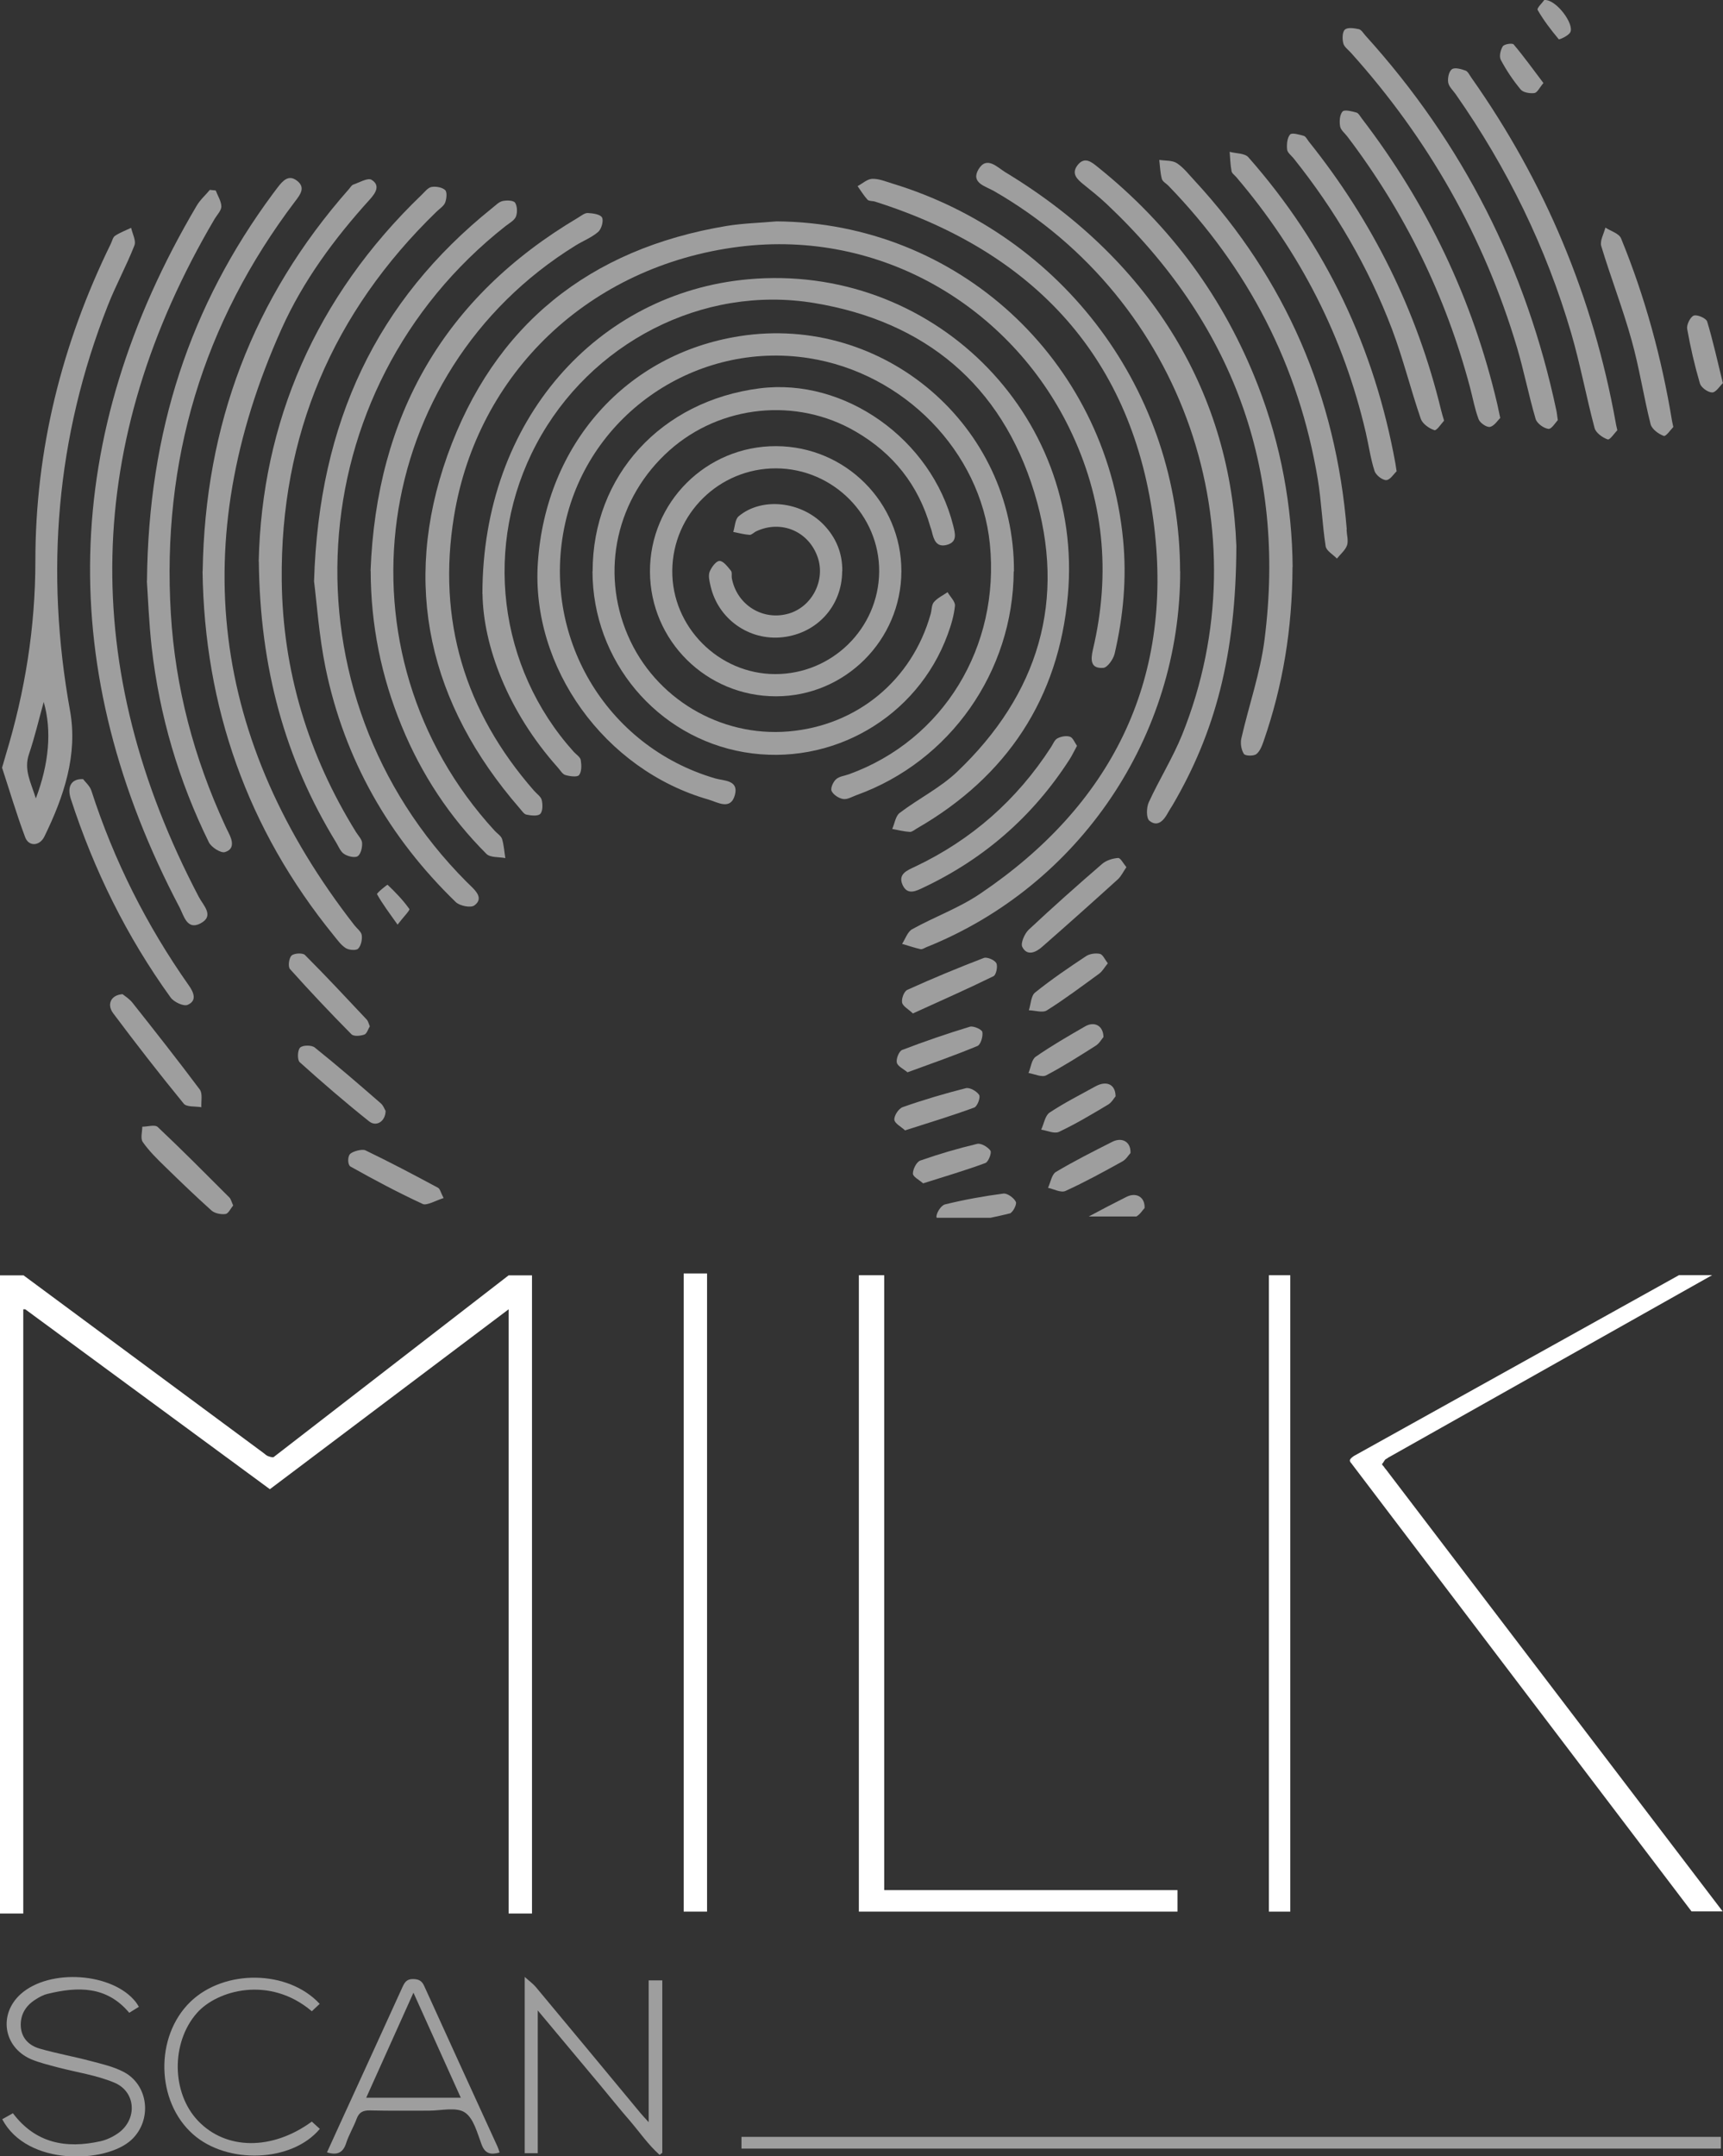 <?xml version="1.0" encoding="UTF-8"?>
<svg id="Layer_2" data-name="Layer 2" xmlns="http://www.w3.org/2000/svg" viewBox="0 0 146.65 183.51">
  <rect x="0" y="0" width="146.65" height="183.51" fill="#333333" stroke="none"/>
  <defs>
    <style>
      .cls-1 {
        fill: #fff;
      }

      .cls-2 {
        fill: none;
        stroke: #9e9e9e;
        stroke-miterlimit: 10;
      }

      .cls-3 {
        fill: #9e9e9e;
      }
    </style>
  </defs>
  <g id="Layer_1-2" data-name="Layer 1">
    <g id="Blue">
      <g>
        <path class="cls-1" d="m1.99,108.53l20.48,15.16c.11.1.22.18.33.23.28.1.44.13.5.08l19.99-15.46h1.99v54.31h-1.99v-51.42l-20.32,15.31-20.82-15.31h-.17v51.42H0v-54.31h1.99Z"/>
        <path class="cls-1" d="m60.18,108.38v54.31h-1.99v-54.31h1.99Z"/>
        <path class="cls-1" d="m75.26,108.53v52.33h24.96v1.83h-27.12v-54.16h2.16Z"/>
        <path class="cls-1" d="m109.82,108.53v54.16h-1.82v-54.16h1.82Zm5.26,16.07c-.17-.15-.22-.28-.17-.38.05-.1.17-.2.33-.31l27.67-15.39h2.82l-27.59,15.54c-.06.05-.11.09-.17.11-.06.03-.11.09-.17.19-.06.1-.11.18-.17.23,0,.05.03.1.08.15.05.05.1.1.12.15.03.05.07.1.12.15l28.67,37.63h-2.65l-28.92-38.09Z"/>
      </g>
      <g>
        <path class="cls-3" d="m55.21,168.54c.43,0,.77,0,1.16,0,0,4.92,0,9.8,0,14.68-.08.06-.16.11-.23.17-.96-.85-1.69-1.92-2.52-2.89-.89-1.02-1.73-2.08-2.6-3.12-.85-1.02-1.7-2.03-2.55-3.05-.85-1.01-1.7-2.03-2.7-3.23,0,4.18,0,8.15,0,12.15h-1.11c0-4.92,0-9.81,0-15,.44.39.72.59.94.85,2.98,3.57,5.94,7.15,8.91,10.73.18.22.38.42.7.78,0-4.12,0-8.07,0-12.07Z"/>
        <path class="cls-3" d="m11.84,170.78c-.3.18-.57.35-.84.52-1.92-2.29-4.37-2.24-6.95-1.61-.37.09-.72.28-1.04.49-.84.53-1.29,1.3-1.24,2.28.06,1,.7,1.63,1.61,1.89,1.42.41,2.89.67,4.32,1.05.94.25,1.92.47,2.78.91,2.18,1.1,2.5,4.13.71,5.8-2.16,2.01-8.87,2.28-11-1.75.29-.16.58-.33.91-.51,1.92,2.55,4.51,3.04,7.46,2.38.53-.12,1.07-.38,1.52-.7,1.63-1.18,1.5-3.52-.36-4.29-1.51-.63-3.19-.87-4.79-1.29-.77-.21-1.56-.39-2.29-.7-2.36-1.03-2.78-3.83-.88-5.54,2.46-2.21,7.84-1.83,9.8.68.09.11.16.24.27.42Z"/>
        <path class="cls-3" d="m42.53,183.19c-.76.21-1.24.12-1.54-.68-.37-.97-.67-2.23-1.43-2.73-.73-.48-2.01-.15-3.05-.15-1.67,0-3.34.02-5.01-.02-.59-.01-.93.14-1.14.7-.26.71-.67,1.37-.9,2.09-.26.8-.74,1.05-1.63.78.36-.79.72-1.58,1.08-2.37,1.79-3.91,3.58-7.81,5.36-11.73.19-.41.38-.66.9-.65.48.01.74.15.94.6,2.06,4.55,4.15,9.1,6.23,13.65.07.15.12.32.18.5Zm-11.36-4.66c2.71,0,5.29,0,8.05,0-1.35-2.99-2.65-5.87-4.03-8.94-1.39,3.09-2.69,5.97-4.02,8.94"/>
        <path class="cls-3" d="m26.54,180.56c.22.2.45.41.68.62-2.36,2.84-7.87,3.05-10.79.46-3.16-2.79-3.27-8.32-.23-11.27,2.89-2.8,8.31-2.74,11.01.17-.22.21-.45.42-.67.63-3.6-3.06-8.07-1.8-9.79.16-2.19,2.5-2.17,6.78.11,9.17,2.38,2.49,6.3,2.53,9.68.06Z"/>
      </g>
      <line class="cls-2" x1="63.11" y1="182.36" x2="146.47" y2="182.36"/>
      <g>
        <path class="cls-3" d="m41.06,50.55c0-14.84,9.83-25.62,22.6-26.78,15.56-1.41,28.61,11.37,27.23,26.89-.78,8.77-5.18,15.43-12.86,19.85-.19.11-.4.3-.59.29-.5-.03-1-.16-1.5-.25.21-.47.28-1.1.64-1.37,1.59-1.21,3.45-2.13,4.88-3.49,6.92-6.59,9.37-14.62,6.57-23.79-2.8-9.16-9.31-14.55-18.72-16.11-9.54-1.58-19.09,3.42-23.65,11.99-4.56,8.57-3.29,19.02,3.17,26.2.21.23.55.44.6.7.07.42.09.98-.14,1.28-.15.2-.79.11-1.17,0-.26-.08-.44-.42-.65-.65-4.26-4.77-6.34-10.37-6.4-14.75Z"/>
        <path class="cls-3" d="m66.09,18.84c15.38.11,28.02,11.72,29.5,27.09.32,3.29.02,6.51-.72,9.7-.11.47-.61,1.18-.96,1.21-1.1.08-1.09-.67-.89-1.55,1.55-6.54.93-12.86-2.03-18.9-5-10.2-15.93-16.92-28.08-15.39-12.78,1.61-22.28,10.77-24.27,22.95-1.44,8.83.92,16.6,6.8,23.33.23.27.6.51.67.81.09.38.09.96-.13,1.18-.21.21-.78.14-1.17.06-.22-.04-.4-.34-.58-.54-7.69-8.86-10.09-18.96-6.15-30.03,3.95-11.09,12.09-17.59,23.76-19.53,1.4-.23,2.84-.26,4.26-.39Z"/>
        <path class="cls-3" d="m86.28,48.63c-.05,8.53-5.42,16.18-13.38,19.04-.38.14-.78.39-1.14.33-.37-.06-.83-.36-.98-.68-.11-.24.13-.78.38-1,.27-.25.73-.29,1.11-.43,8.02-2.91,12.86-10.84,11.98-19.6-.79-7.86-7.31-14.55-15.42-15.81-9.53-1.48-18.67,4.72-20.73,14.08-2.11,9.54,3.46,18.97,12.78,21.69.73.21,2.01.13,1.67,1.4-.36,1.35-1.48.62-2.24.4-8.86-2.53-15.13-11.26-14.53-20.17.68-10.08,7.52-17.76,17.17-19.27,12.26-1.92,23.43,7.65,23.35,20.03Z"/>
        <path class="cls-3" d="m50.44,48.62c0-8.12,5.82-14.5,14.22-15.57,7.23-.92,14.63,4.33,16.47,11.68.17.69.37,1.39-.53,1.64-.91.25-1.13-.45-1.29-1.14-.03-.13-.08-.26-.12-.38-1.02-3.57-3.17-6.27-6.36-8.12-5.03-2.94-11.5-2.27-15.84,1.59-4.51,4.01-5.92,10.26-3.55,15.76,2.3,5.35,7.85,8.66,13.67,8.17,5.83-.49,10.52-4.36,12.1-9.99.1-.34.07-.78.28-1.02.3-.35.77-.57,1.16-.84.22.38.66.79.63,1.15-.08.83-.33,1.66-.62,2.45-2.59,7.07-9.88,11.28-17.31,10.02-7.44-1.27-12.91-7.78-12.92-15.39Z"/>
        <path class="cls-3" d="m100.45,48.6c.02,14.06-8.56,26.78-21.6,32.01-.17.07-.35.2-.5.17-.53-.12-1.05-.3-1.57-.45.28-.43.47-1.04.86-1.25,1.91-1.06,4.01-1.81,5.8-3.03,11.1-7.49,16.41-18.02,14.79-31.29-1.74-14.22-10.15-23.29-23.75-27.6-.21-.07-.51-.03-.64-.16-.32-.35-.57-.77-.85-1.16.42-.22.83-.61,1.25-.62.55-.02,1.13.22,1.68.39,14.62,4.44,24.5,17.74,24.52,33Z"/>
        <path class="cls-3" d="m17.25,48.62c.19-12.45,4.28-23.27,12.45-32.53.12-.13.22-.33.37-.38.52-.18,1.23-.6,1.55-.41.77.47.36,1.12-.14,1.67-3.02,3.33-5.68,6.93-7.52,11.03-8.14,18.15-6,35.07,6.21,50.75.22.28.58.54.62.84.05.38-.06.9-.31,1.15-.17.17-.78.12-1.05-.05-.4-.25-.7-.68-1.01-1.06-7.38-9.07-11.02-19.48-11.18-31.01Z"/>
        <path class="cls-3" d="m26.73,49.47c.41-13.56,5.33-23.87,15.17-31.77.28-.22.56-.52.88-.59.34-.08.92-.06,1.06.14.19.3.21.85.07,1.19-.14.33-.56.55-.88.8-17.67,13.9-19.22,39.85-3.33,55.8.13.13.26.25.38.37.51.49,1.05,1.1.29,1.65-.31.22-1.23.04-1.57-.28-5.7-5.52-9.48-12.15-11.09-19.93-.56-2.74-.75-5.56-.98-7.38Z"/>
        <path class="cls-3" d="m.18,65.32c.15-.5.23-.8.32-1.1,1.63-5.37,2.51-10.83,2.51-16.47,0-9.48,2.25-18.47,6.41-26.98.12-.24.18-.57.37-.7.42-.28.91-.46,1.37-.68.11.5.44,1.1.28,1.5-.68,1.74-1.59,3.39-2.27,5.13-4.4,11.17-5.34,22.65-3.21,34.46.68,3.76-.53,7.33-2.18,10.71-.41.84-1.34.87-1.64.06-.75-2-1.35-4.05-1.97-5.93Zm3.54-5.58c-.41,1.48-.76,2.98-1.25,4.43-.46,1.34.15,2.39.58,3.78,1.11-2.92,1.38-5.76.67-8.21Z"/>
        <path class="cls-3" d="m18.36,16.21c.17.45.47.91.48,1.36,0,.34-.35.7-.56,1.04-11.19,18.99-11.59,38.24-1.35,57.74.38.72,1.36,1.61.11,2.25-1.12.57-1.39-.66-1.74-1.34-10.63-20.18-10.17-40.11,1.44-59.75.29-.5.75-.9,1.12-1.35l.5.05Z"/>
        <path class="cls-3" d="m31.54,48.58c.5-13.18,6.24-23.29,17.67-30.06.27-.16.56-.41.83-.39.42.02,1.06.11,1.2.38.15.29-.05.98-.32,1.22-.56.49-1.3.77-1.94,1.17-17.47,10.8-20.76,34.69-6.87,49.81.21.23.53.42.62.69.16.52.19,1.08.28,1.63-.55-.11-1.28-.03-1.61-.36-3.13-3.13-5.53-6.77-7.21-10.87-1.74-4.22-2.63-8.61-2.64-13.21Z"/>
        <path class="cls-3" d="m105.23,46.44c-.02,9.38-1.85,15.96-5.42,22.07-.14.23-.29.45-.42.69-.35.65-.88,1.21-1.56.65-.28-.23-.26-1.13-.05-1.58.89-1.94,2.04-3.77,2.84-5.75,6.96-17.31.12-36.98-16.02-46.26-.71-.41-2.01-.69-1.31-1.86.7-1.16,1.6-.15,2.28.26,12.81,7.75,19.18,19.22,19.66,31.79Z"/>
        <path class="cls-3" d="m22.02,47.79c.26-11.79,4.8-22.5,13.89-31.23.26-.25.52-.6.83-.65.37-.06.9.03,1.15.27.18.17.12.74,0,1.06-.12.3-.47.52-.73.77-8.86,8.59-13.31,19.07-13.18,31.4.08,7.7,2.26,14.86,6.33,21.42.19.3.5.61.51.92.02.38-.11.95-.38,1.12-.26.16-.84.01-1.15-.19-.31-.2-.47-.63-.68-.98-4.35-7.1-6.48-14.82-6.58-23.91Z"/>
        <path class="cls-3" d="m66.04,59.26c-5.91,0-10.69-4.72-10.72-10.59-.03-5.91,4.79-10.72,10.74-10.7,5.9.02,10.67,4.79,10.66,10.65-.02,5.87-4.8,10.64-10.67,10.64Zm-.07-1.89c4.85.01,8.81-3.89,8.86-8.71.04-4.8-3.92-8.77-8.76-8.8-4.85-.02-8.81,3.87-8.85,8.7-.05,4.78,3.94,8.8,8.75,8.81Z"/>
        <path class="cls-3" d="m12.51,49.44c.12-12.75,3.67-23.44,10.73-32.97.13-.18.27-.36.4-.53.43-.56.93-1.12,1.65-.55.73.57.27,1.17-.16,1.73-7.87,10.39-11.37,22.11-10.59,35.1.38,6.3,1.97,12.31,4.62,18.04.09.2.19.4.29.6.33.65.55,1.4-.31,1.66-.35.1-1.15-.41-1.36-.83-2.58-5.25-4.21-10.79-4.87-16.6-.24-2.17-.32-4.36-.41-5.65Z"/>
        <path class="cls-3" d="m110.01,48.26c-.02,5.3-.83,10.11-2.45,14.79-.14.41-.32.89-.63,1.13-.24.18-.95.16-1.06-.02-.22-.34-.31-.89-.22-1.3.64-2.82,1.62-5.59,1.98-8.44,1.86-14.62-2.74-26.97-13.45-37.07-.62-.58-1.28-1.11-1.94-1.64-.56-.45-1.09-.93-.52-1.66.6-.76,1.19-.26,1.72.17,6.2,4.97,10.74,11.16,13.62,18.56,1.98,5.09,2.92,10.37,2.96,15.47Z"/>
        <path class="cls-3" d="m132.59,35.76c-.19.19-.54.78-.8.74-.41-.05-.98-.47-1.09-.85-.59-2.01-.99-4.07-1.58-6.07-2.81-9.42-7.56-17.77-14.13-25.08-.24-.27-.59-.51-.66-.82-.09-.37-.09-.96.14-1.16.23-.21.79-.12,1.18-.04.22.05.39.35.57.55,8.3,9.17,13.69,19.82,16.25,31.92.04.17.05.35.12.82Z"/>
        <path class="cls-3" d="m114.61,45.08c.02.45.17.94.04,1.33-.15.42-.56.75-.86,1.13-.33-.35-.9-.66-.96-1.05-.29-1.89-.36-3.82-.67-5.71-1.61-9.66-5.92-17.96-12.72-24.98-.19-.19-.49-.35-.55-.57-.14-.52-.16-1.08-.22-1.62.51.08,1.1.02,1.5.28.58.38,1.03.98,1.52,1.5,7.75,8.4,12.01,18.32,12.94,29.69Z"/>
        <path class="cls-3" d="m137.65,36.62c-.21.21-.63.84-.81.78-.44-.15-1.01-.56-1.12-.97-.71-2.67-1.21-5.39-1.98-8.04-2.14-7.34-5.46-14.11-9.84-20.37-.23-.33-.58-.64-.64-1-.06-.37.06-.95.32-1.13.24-.17.79-.02,1.16.12.21.08.34.39.5.61,6.26,8.88,10.36,18.67,12.28,29.36.02.13.05.26.14.65Z"/>
        <path class="cls-3" d="m118.86,40.12c-.22.2-.54.73-.87.74-.34.01-.89-.43-1-.78-.34-1.06-.49-2.17-.74-3.25-1.89-8.15-5.6-15.39-11.02-21.75-.14-.17-.38-.32-.41-.52-.1-.54-.12-1.09-.16-1.64.54.15,1.28.11,1.59.46,6.62,7.51,10.74,16.24,12.52,26.08.02.13.04.26.1.65Z"/>
        <path class="cls-3" d="m127.7,35.56c-.22.21-.51.69-.88.77-.28.06-.85-.33-.97-.65-.33-.87-.49-1.8-.73-2.7-2.07-7.81-5.56-14.93-10.45-21.37-.22-.28-.56-.55-.61-.86-.07-.41-.04-.98.21-1.26.16-.18.78-.02,1.18.09.18.05.31.31.44.48,5.59,7.29,9.45,15.39,11.55,24.34.07.3.13.61.25,1.17Z"/>
        <path class="cls-3" d="m122.91,35.8c-.22.23-.63.87-.82.81-.45-.14-1.01-.54-1.16-.96-.87-2.53-1.51-5.14-2.45-7.63-2.01-5.29-4.85-10.14-8.39-14.56-.2-.24-.52-.48-.54-.74-.04-.43,0-.98.25-1.27.15-.18.77,0,1.16.11.18.05.3.31.44.49,5.44,6.79,9.21,14.41,11.26,22.87.05.22.12.43.25.88Z"/>
        <path class="cls-3" d="m7.08,66.32c.18.24.57.57.7.98,1.92,5.94,4.69,11.45,8.28,16.55.42.59.74,1.31-.09,1.67-.34.15-1.17-.24-1.45-.63-3.73-5.17-6.52-10.83-8.49-16.89-.34-1.04.03-1.75,1.06-1.69Z"/>
        <path class="cls-3" d="m91.67,63.47c-.25.45-.41.81-.63,1.15-3.09,4.81-7.23,8.44-12.39,10.89-.65.31-1.41.73-1.83-.2-.41-.92.38-1.23,1.04-1.54,4.84-2.29,8.7-5.7,11.6-10.19.17-.26.3-.62.54-.74.31-.16.75-.25,1.07-.14.25.08.4.5.6.78Z"/>
        <path class="cls-3" d="m142.43,36.33c-.21.21-.64.84-.82.77-.45-.16-1.01-.58-1.12-.99-.6-2.37-.96-4.81-1.62-7.16-.75-2.7-1.77-5.32-2.58-8-.14-.45.22-1.05.35-1.58.46.3,1.16.5,1.33.91,2.05,5,3.46,10.2,4.34,15.53.01.09.04.17.11.52Z"/>
        <path class="cls-3" d="m10.43,84.61c.2.16.57.39.83.71,1.94,2.45,3.87,4.9,5.74,7.4.26.35.11,1,.14,1.51-.51-.09-1.25,0-1.5-.3-2.06-2.52-4.06-5.09-6.01-7.7-.56-.75-.19-1.56.81-1.62Z"/>
        <path class="cls-3" d="m95.88,73.79c-.28.4-.45.78-.73,1.04-2.14,1.94-4.29,3.86-6.46,5.76-.52.46-1.27.81-1.68,0-.16-.33.2-1.14.55-1.47,2.04-1.91,4.13-3.77,6.25-5.6.35-.3.9-.47,1.36-.5.2-.01.44.47.7.78Z"/>
        <path class="cls-3" d="m19.84,102.6c-.21.25-.4.69-.65.72-.38.05-.9-.05-1.18-.29-1.36-1.22-2.68-2.49-3.98-3.76-.67-.65-1.35-1.32-1.88-2.08-.21-.3-.04-.86-.04-1.3.44,0,1.07-.2,1.31.02,2.07,1.95,4.08,3.98,6.1,6,.14.14.19.39.33.69Z"/>
        <path class="cls-3" d="m32.82,94.52c0,.92-.79,1.41-1.41.91-2.02-1.61-3.98-3.3-5.9-5.03-.22-.2-.19-1.02.03-1.24.22-.22.98-.23,1.25-.01,1.91,1.53,3.77,3.14,5.62,4.75.22.19.32.5.4.63Z"/>
        <path class="cls-3" d="m31.48,87.34c-.15.24-.25.63-.47.71-.34.12-.91.17-1.1-.03-1.79-1.81-3.53-3.65-5.23-5.55-.18-.2-.09-.92.13-1.14.21-.21.94-.25,1.14-.06,1.8,1.8,3.53,3.66,5.27,5.51.11.12.15.31.25.55Z"/>
        <path class="cls-3" d="m77.7,86.25c-.39-.37-.86-.61-.92-.93-.06-.34.17-.96.45-1.08,2.14-.97,4.31-1.87,6.5-2.71.28-.11.92.17,1.07.44.14.26-.01,1-.24,1.11-2.22,1.09-4.49,2.09-6.86,3.17Z"/>
        <path class="cls-3" d="m94.29,81.98c-.29.36-.46.68-.73.88-1.47,1.07-2.93,2.17-4.46,3.13-.36.23-1.01,0-1.53-.01.17-.52.18-1.23.53-1.51,1.38-1.11,2.85-2.11,4.33-3.09.31-.21.82-.28,1.19-.2.25.06.42.49.67.8Z"/>
        <path class="cls-3" d="m77.24,91.26c-.34-.29-.84-.51-.91-.83-.07-.32.19-.97.45-1.07,1.9-.73,3.83-1.39,5.77-1.98.3-.09,1.02.23,1.06.45.07.37-.14,1.08-.42,1.19-1.92.8-3.88,1.48-5.95,2.24Z"/>
        <path class="cls-3" d="m96.22,98.13c-.17.18-.38.55-.7.72-1.59.88-3.19,1.76-4.84,2.51-.38.17-.98-.16-1.48-.27.22-.46.31-1.13.67-1.35,1.56-.93,3.19-1.75,4.81-2.57.82-.41,1.58,0,1.54.95Z"/>
        <path class="cls-3" d="m77.04,96.21c-.34-.32-.9-.6-.92-.92-.02-.36.37-.95.72-1.07,1.76-.62,3.56-1.15,5.37-1.61.33-.08.93.26,1.13.58.13.21-.16.98-.42,1.07-1.88.69-3.79,1.27-5.88,1.94Z"/>
        <path class="cls-3" d="m93.91,88.27c-.14.16-.34.53-.64.72-1.39.88-2.78,1.77-4.23,2.53-.37.19-1-.12-1.5-.2.2-.48.26-1.15.62-1.39,1.35-.94,2.78-1.76,4.2-2.58.78-.45,1.55-.07,1.56.92Z"/>
        <path class="cls-3" d="m94.96,93.29c-.14.16-.34.54-.65.72-1.37.82-2.74,1.64-4.18,2.32-.39.18-1-.11-1.51-.19.23-.49.33-1.19.71-1.45,1.25-.83,2.6-1.51,3.92-2.24.9-.49,1.68-.2,1.7.83Z"/>
        <path class="cls-3" d="m37.76,101.96c-.64.2-1.44.66-1.77.51-2.12-.98-4.16-2.07-6.16-3.19-.24-.14-.26-.82-.04-1.06.22-.24,1.04-.45,1.31-.32,2.1,1.01,4.14,2.09,6.17,3.18.19.1.23.39.49.89Z"/>
        <path class="cls-3" d="m78.57,100.71c-.33-.29-.87-.56-.87-.83,0-.38.31-1,.63-1.11,1.59-.56,3.21-1.03,4.84-1.42.33-.08.92.27,1.13.58.12.19-.17.95-.43,1.05-1.7.63-3.44,1.14-5.3,1.73Z"/>
        <path class="cls-3" d="m146.65,32.6c-.29.27-.6.8-.92.8-.36,0-.93-.41-1.04-.75-.45-1.53-.81-3.09-1.09-4.66-.06-.35.26-1.01.56-1.13.29-.11,1.05.22,1.14.5.5,1.65.87,3.34,1.34,5.25Z"/>
        <path class="cls-3" d="m131.37,7.06c-.33.39-.52.82-.77.86-.37.05-.94-.04-1.16-.29-.65-.78-1.22-1.63-1.7-2.53-.16-.29-.03-.85.17-1.16.12-.19.81-.29.92-.16.87,1.03,1.66,2.13,2.53,3.28Z"/>
        <path class="cls-3" d="m131.45,0c1-.07,2.57,2.06,2.2,2.75-.16.3-.93.64-.98.59-.66-.79-1.29-1.61-1.8-2.5-.08-.15.43-.63.57-.84Z"/>
        <path class="cls-3" d="m33.83,78.68c-.73-1.03-1.29-1.77-1.74-2.58-.05-.08.87-.83.9-.8.67.64,1.32,1.31,1.85,2.06.07.11-.49.66-1,1.33Z"/>
        <path class="cls-3" d="m71.68,48.61c-.01,2.94-2.11,5.28-5.05,5.62-2.87.33-5.53-1.55-6.16-4.39-.09-.39-.2-.85-.07-1.18.15-.38.55-.92.84-.92.33,0,.69.49.97.83.12.14.04.43.08.65.43,2.27,2.64,3.64,4.84,3,1.99-.58,3.15-2.84,2.46-4.81-.77-2.2-3.1-3.18-5.21-2.2-.2.09-.4.32-.58.31-.47-.03-.93-.16-1.39-.25.15-.46.15-1.08.47-1.34,1.96-1.63,5.27-1.27,7.2.7,1.07,1.1,1.63,2.43,1.61,3.98Z"/>
        <path class="cls-3" d="m97.42,102.81c.04-.95-.72-1.36-1.54-.95-1.08.54-2.15,1.1-3.21,1.67h4.05c.32-.18.53-.54.7-.72Z"/>
        <path class="cls-3" d="m85.93,103.28c.27-.07.64-.79.53-1-.17-.34-.72-.74-1.06-.7-1.67.22-3.33.52-4.96.92-.33.08-.71.66-.74,1.04,0,.03.02.07.03.1h4.58c.54-.12,1.09-.23,1.62-.37Z"/>
      </g>
    </g>
  </g>
</svg>